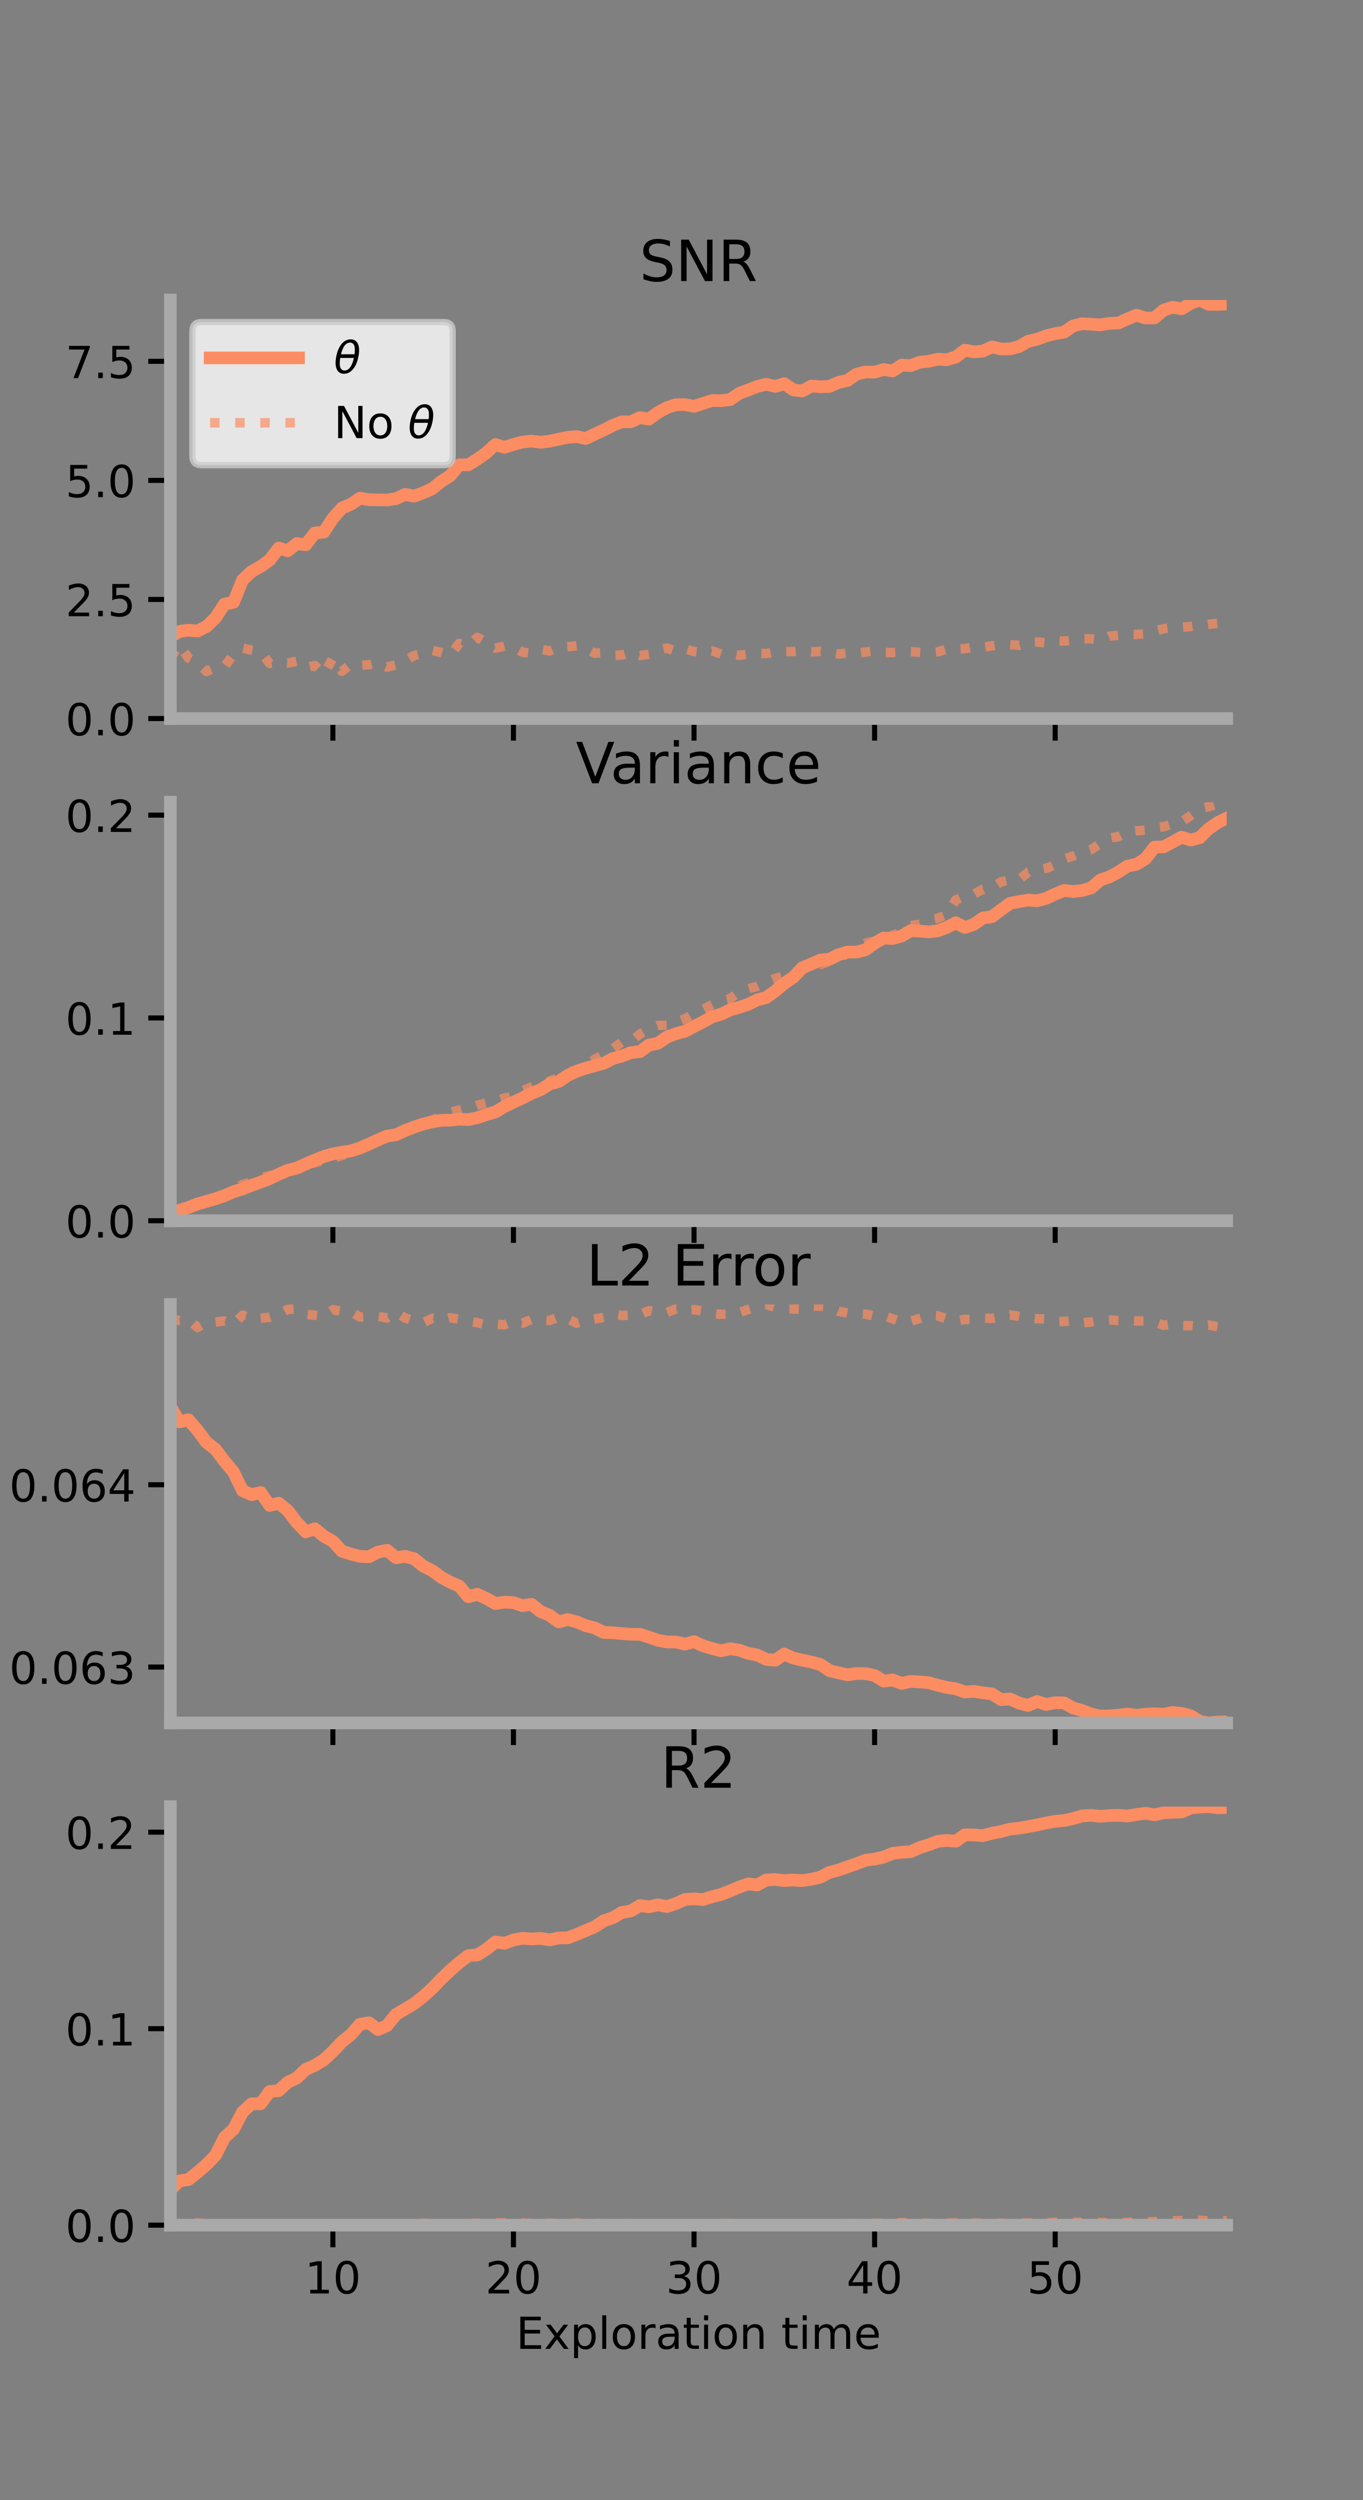 <?xml version="1.0" encoding="utf-8" standalone="no"?>
<!DOCTYPE svg PUBLIC "-//W3C//DTD SVG 1.1//EN"
  "http://www.w3.org/Graphics/SVG/1.1/DTD/svg11.dtd">
<!-- Created with matplotlib (https://matplotlib.org/) -->
<svg height="396pt" version="1.1" viewBox="0 0 216 396" width="216pt" xmlns="http://www.w3.org/2000/svg" xmlns:xlink="http://www.w3.org/1999/xlink">
 <rect x="0" y="0" width="216" height="396" fill="#808080" stroke="none"/>
 <defs>
  <style type="text/css">*{stroke-linecap:butt;stroke-linejoin:round;}</style>
 </defs>
 <g id="figure_1">
  <g id="patch_1">
   <path d="M 0 396 
L 216 396 
L 216 0 
L 0 0 
z
" style="fill:none;"/>
  </g>
  <g id="axes_1">
   <g id="patch_2">
    <path d="M 27 113.807 
L 194.4 113.807 
L 194.4 47.52 
L 27 47.52 
z
" style="fill:none;"/>
   </g>
   <g id="matplotlib.axis_1">
    <g id="xtick_1">
     <g id="line2d_1">
      <defs>
       <path d="M 0 0 
L 0 3.5 
" id="md353ee3940" style="stroke:#000000;stroke-width:0.8;"/>
      </defs>
      <g>
       <use style="stroke:#000000;stroke-width:0.8;" x="52.754" xlink:href="#md353ee3940" y="113.807"/>
      </g>
     </g>
    </g>
    <g id="xtick_2">
     <g id="line2d_2">
      <g>
       <use style="stroke:#000000;stroke-width:0.8;" x="81.369" xlink:href="#md353ee3940" y="113.807"/>
      </g>
     </g>
    </g>
    <g id="xtick_3">
     <g id="line2d_3">
      <g>
       <use style="stroke:#000000;stroke-width:0.8;" x="109.985" xlink:href="#md353ee3940" y="113.807"/>
      </g>
     </g>
    </g>
    <g id="xtick_4">
     <g id="line2d_4">
      <g>
       <use style="stroke:#000000;stroke-width:0.8;" x="138.6" xlink:href="#md353ee3940" y="113.807"/>
      </g>
     </g>
    </g>
    <g id="xtick_5">
     <g id="line2d_5">
      <g>
       <use style="stroke:#000000;stroke-width:0.8;" x="167.216" xlink:href="#md353ee3940" y="113.807"/>
      </g>
     </g>
    </g>
   </g>
   <g id="matplotlib.axis_2">
    <g id="ytick_1">
     <g id="line2d_6">
      <defs>
       <path d="M 0 0 
L -3.5 0 
" id="m85d081a0dd" style="stroke:#000000;stroke-width:0.8;"/>
      </defs>
      <g>
       <use style="stroke:#000000;stroke-width:0.8;" x="27" xlink:href="#m85d081a0dd" y="113.807"/>
      </g>
     </g>
     <g id="text_1">
      <!-- 0.0 -->
      <g transform="translate(10.368 116.466)scale(0.07 -0.07)">
       <defs>
        <path d="M 31.781 66.406 
Q 24.172 66.406 20.328 58.906 
Q 16.5 51.422 16.5 36.375 
Q 16.5 21.391 20.328 13.891 
Q 24.172 6.391 31.781 6.391 
Q 39.453 6.391 43.281 13.891 
Q 47.125 21.391 47.125 36.375 
Q 47.125 51.422 43.281 58.906 
Q 39.453 66.406 31.781 66.406 
z
M 31.781 74.219 
Q 44.047 74.219 50.516 64.516 
Q 56.984 54.828 56.984 36.375 
Q 56.984 17.969 50.516 8.266 
Q 44.047 -1.422 31.781 -1.422 
Q 19.531 -1.422 13.062 8.266 
Q 6.594 17.969 6.594 36.375 
Q 6.594 54.828 13.062 64.516 
Q 19.531 74.219 31.781 74.219 
z
" id="DejaVuSans-48"/>
        <path d="M 10.688 12.406 
L 21 12.406 
L 21 0 
L 10.688 0 
z
" id="DejaVuSans-46"/>
       </defs>
       <use xlink:href="#DejaVuSans-48"/>
       <use x="63.623" xlink:href="#DejaVuSans-46"/>
       <use x="95.41" xlink:href="#DejaVuSans-48"/>
      </g>
     </g>
    </g>
    <g id="ytick_2">
     <g id="line2d_7">
      <g>
       <use style="stroke:#000000;stroke-width:0.8;" x="27" xlink:href="#m85d081a0dd" y="94.947"/>
      </g>
     </g>
     <g id="text_2">
      <!-- 2.5 -->
      <g transform="translate(10.368 97.606)scale(0.07 -0.07)">
       <defs>
        <path d="M 19.188 8.297 
L 53.609 8.297 
L 53.609 0 
L 7.328 0 
L 7.328 8.297 
Q 12.938 14.109 22.625 23.891 
Q 32.328 33.688 34.812 36.531 
Q 39.547 41.844 41.422 45.531 
Q 43.312 49.219 43.312 52.781 
Q 43.312 58.594 39.234 62.25 
Q 35.156 65.922 28.609 65.922 
Q 23.969 65.922 18.812 64.312 
Q 13.672 62.703 7.812 59.422 
L 7.812 69.391 
Q 13.766 71.781 18.938 73 
Q 24.125 74.219 28.422 74.219 
Q 39.75 74.219 46.484 68.547 
Q 53.219 62.891 53.219 53.422 
Q 53.219 48.922 51.531 44.891 
Q 49.859 40.875 45.406 35.406 
Q 44.188 33.984 37.641 27.219 
Q 31.109 20.453 19.188 8.297 
z
" id="DejaVuSans-50"/>
        <path d="M 10.797 72.906 
L 49.516 72.906 
L 49.516 64.594 
L 19.828 64.594 
L 19.828 46.734 
Q 21.969 47.469 24.109 47.828 
Q 26.266 48.188 28.422 48.188 
Q 40.625 48.188 47.75 41.5 
Q 54.891 34.812 54.891 23.391 
Q 54.891 11.625 47.562 5.094 
Q 40.234 -1.422 26.906 -1.422 
Q 22.312 -1.422 17.547 -0.641 
Q 12.797 0.141 7.719 1.703 
L 7.719 11.625 
Q 12.109 9.234 16.797 8.062 
Q 21.484 6.891 26.703 6.891 
Q 35.156 6.891 40.078 11.328 
Q 45.016 15.766 45.016 23.391 
Q 45.016 31 40.078 35.438 
Q 35.156 39.891 26.703 39.891 
Q 22.75 39.891 18.812 39.016 
Q 14.891 38.141 10.797 36.281 
z
" id="DejaVuSans-53"/>
       </defs>
       <use xlink:href="#DejaVuSans-50"/>
       <use x="63.623" xlink:href="#DejaVuSans-46"/>
       <use x="95.41" xlink:href="#DejaVuSans-53"/>
      </g>
     </g>
    </g>
    <g id="ytick_3">
     <g id="line2d_8">
      <g>
       <use style="stroke:#000000;stroke-width:0.8;" x="27" xlink:href="#m85d081a0dd" y="76.087"/>
      </g>
     </g>
     <g id="text_3">
      <!-- 5.0 -->
      <g transform="translate(10.368 78.746)scale(0.07 -0.07)">
       <use xlink:href="#DejaVuSans-53"/>
       <use x="63.623" xlink:href="#DejaVuSans-46"/>
       <use x="95.41" xlink:href="#DejaVuSans-48"/>
      </g>
     </g>
    </g>
    <g id="ytick_4">
     <g id="line2d_9">
      <g>
       <use style="stroke:#000000;stroke-width:0.8;" x="27" xlink:href="#m85d081a0dd" y="57.227"/>
      </g>
     </g>
     <g id="text_4">
      <!-- 7.5 -->
      <g transform="translate(10.368 59.886)scale(0.07 -0.07)">
       <defs>
        <path d="M 8.203 72.906 
L 55.078 72.906 
L 55.078 68.703 
L 28.609 0 
L 18.312 0 
L 43.219 64.594 
L 8.203 64.594 
z
" id="DejaVuSans-55"/>
       </defs>
       <use xlink:href="#DejaVuSans-55"/>
       <use x="63.623" xlink:href="#DejaVuSans-46"/>
       <use x="95.41" xlink:href="#DejaVuSans-53"/>
      </g>
     </g>
    </g>
   </g>
   <g id="line2d_10">
    <path clip-path="url(#pdcb0bd324d)" d="M 27 100.866 
L 28.431 100.01 
L 29.861 99.818 
L 31.292 99.953 
L 32.723 99.23 
L 34.154 97.854 
L 35.584 95.677 
L 37.015 95.399 
L 38.446 91.856 
L 39.877 90.516 
L 41.308 89.723 
L 42.739 88.711 
L 44.169 86.807 
L 45.6 87.245 
L 47.031 86.093 
L 48.462 86.285 
L 49.893 84.412 
L 51.323 84.288 
L 52.754 82.084 
L 54.185 80.465 
L 55.616 79.867 
L 57.046 78.898 
L 58.477 79.154 
L 59.908 79.167 
L 61.339 79.194 
L 62.77 78.975 
L 64.201 78.307 
L 65.631 78.587 
L 67.062 78.055 
L 68.493 77.408 
L 69.924 76.261 
L 71.354 75.34 
L 72.785 73.617 
L 74.216 73.628 
L 75.647 72.736 
L 77.077 71.725 
L 78.508 70.406 
L 79.939 70.846 
L 81.37 70.394 
L 82.8 70.018 
L 84.231 69.857 
L 85.662 70.058 
L 87.093 69.874 
L 88.523 69.567 
L 89.954 69.271 
L 91.385 69.157 
L 92.816 69.459 
L 94.246 68.773 
L 95.677 68.108 
L 97.108 67.385 
L 98.539 66.81 
L 99.97 66.81 
L 101.4 66.146 
L 102.831 66.385 
L 104.262 65.333 
L 105.693 64.565 
L 107.123 64.097 
L 108.554 64.092 
L 109.985 64.354 
L 111.415 63.897 
L 112.846 63.433 
L 114.277 63.47 
L 115.708 63.297 
L 117.138 62.311 
L 118.569 61.766 
L 120 61.219 
L 121.431 60.863 
L 122.861 61.205 
L 124.292 60.772 
L 125.723 61.756 
L 127.154 61.919 
L 128.585 61.143 
L 130.015 61.261 
L 131.446 61.204 
L 132.877 60.567 
L 134.308 60.262 
L 135.738 59.258 
L 137.169 58.92 
L 138.6 58.946 
L 140.031 58.529 
L 141.462 58.756 
L 142.892 57.832 
L 144.323 57.916 
L 145.754 57.37 
L 147.185 57.221 
L 148.615 56.891 
L 150.046 56.973 
L 151.477 56.541 
L 152.908 55.46 
L 154.338 55.733 
L 155.769 55.615 
L 157.2 54.948 
L 158.631 55.274 
L 160.062 55.257 
L 161.492 54.894 
L 162.923 54.06 
L 164.354 53.731 
L 165.785 53.202 
L 167.215 52.84 
L 168.646 52.612 
L 170.077 51.612 
L 171.508 51.276 
L 172.938 51.355 
L 174.369 51.457 
L 175.8 51.224 
L 177.231 51.161 
L 178.661 50.52 
L 180.092 49.923 
L 181.523 50.365 
L 182.954 50.356 
L 184.384 49.136 
L 185.815 48.66 
L 187.246 48.916 
L 188.677 48.053 
L 190.108 47.52 
L 191.538 48.209 
L 192.969 48.205 
L 194.4 48.15 
" style="fill:none;stroke:#fc8d62;stroke-linecap:square;stroke-width:2;"/>
   </g>
   <g id="line2d_11">
    <path clip-path="url(#pdcb0bd324d)" d="M 27 104.246 
L 28.431 102.146 
L 29.861 104.226 
L 31.292 104.978 
L 32.723 106.361 
L 34.154 105.748 
L 35.584 105.551 
L 37.015 103.65 
L 38.446 102.651 
L 39.877 102.975 
L 41.308 103.231 
L 42.739 105.096 
L 44.169 104.873 
L 45.6 105.014 
L 47.031 104.737 
L 48.462 105.759 
L 49.893 105.411 
L 51.323 106.772 
L 52.754 104.225 
L 54.185 106.334 
L 55.616 105.152 
L 57.046 105.367 
L 58.477 105.293 
L 59.908 104.938 
L 61.339 105.659 
L 62.77 105.297 
L 64.201 104.61 
L 65.631 103.841 
L 67.062 103.478 
L 68.493 103.01 
L 69.924 103.359 
L 71.354 103.77 
L 72.785 101.898 
L 74.216 102.248 
L 75.647 100.943 
L 77.077 101.762 
L 78.508 102.671 
L 79.939 102.327 
L 81.37 102.597 
L 82.8 103.295 
L 84.231 103.462 
L 85.662 102.846 
L 87.093 103.096 
L 88.523 102.508 
L 89.954 102.432 
L 91.385 102.287 
L 92.816 102.72 
L 94.246 103.457 
L 95.677 103.387 
L 97.108 103.795 
L 98.539 103.749 
L 99.97 103.302 
L 101.4 103.827 
L 102.831 103.631 
L 104.262 102.986 
L 105.693 102.652 
L 107.123 103.174 
L 108.554 102.761 
L 109.985 103.193 
L 111.415 103.371 
L 112.846 103.096 
L 114.277 103.58 
L 115.708 103.523 
L 117.138 103.807 
L 118.569 103.62 
L 120 103.469 
L 121.431 103.513 
L 122.861 103.253 
L 124.292 103.217 
L 125.723 103.188 
L 127.154 103.024 
L 128.585 103.263 
L 130.015 103.152 
L 131.446 103.392 
L 132.877 103.584 
L 134.308 103.461 
L 135.738 103.489 
L 137.169 103.274 
L 138.6 103.098 
L 140.031 103.348 
L 141.462 103.352 
L 142.892 103.307 
L 144.323 103.215 
L 145.754 103.317 
L 147.185 103.396 
L 148.615 103.249 
L 150.046 102.794 
L 151.477 102.803 
L 152.908 102.73 
L 154.338 102.445 
L 155.769 102.511 
L 157.2 102.291 
L 158.631 102.085 
L 160.062 102.095 
L 161.492 102.215 
L 162.923 101.751 
L 164.354 101.677 
L 165.785 101.845 
L 167.215 101.465 
L 168.646 101.535 
L 170.077 101.38 
L 171.508 101.151 
L 172.938 101.187 
L 174.369 101.394 
L 175.8 100.77 
L 177.231 100.608 
L 178.661 100.466 
L 180.092 100.482 
L 181.523 100.357 
L 182.954 99.949 
L 184.384 99.594 
L 185.815 99.389 
L 187.246 99.356 
L 188.677 99.227 
L 190.108 99.05 
L 191.538 98.88 
L 192.969 98.73 
L 194.4 98.58 
" style="fill:none;stroke:#fc8d62;stroke-dasharray:1.5,2.475;stroke-dashoffset:0;stroke-opacity:0.7;stroke-width:1.5;"/>
   </g>
   <g id="patch_3">
    <path d="M 27 113.807 
L 27 47.52 
" style="fill:none;stroke:#a9a9a9;stroke-linecap:square;stroke-linejoin:miter;stroke-width:2;"/>
   </g>
   <g id="patch_4">
    <path d="M 194.4 113.807 
L 194.4 47.52 
" style="fill:none;"/>
   </g>
   <g id="patch_5">
    <path d="M 27 113.807 
L 194.4 113.807 
" style="fill:none;stroke:#a9a9a9;stroke-linecap:square;stroke-linejoin:miter;stroke-width:2;"/>
   </g>
   <g id="patch_6">
    <path d="M 27 47.52 
L 194.4 47.52 
" style="fill:none;"/>
   </g>
   <g id="text_5">
    <!-- SNR -->
    <g transform="translate(101.35 44.52)scale(0.09 -0.09)">
     <defs>
      <path d="M 53.516 70.516 
L 53.516 60.891 
Q 47.906 63.578 42.922 64.891 
Q 37.938 66.219 33.297 66.219 
Q 25.25 66.219 20.875 63.094 
Q 16.5 59.969 16.5 54.203 
Q 16.5 49.359 19.406 46.891 
Q 22.312 44.438 30.422 42.922 
L 36.375 41.703 
Q 47.406 39.594 52.656 34.297 
Q 57.906 29 57.906 20.125 
Q 57.906 9.516 50.797 4.047 
Q 43.703 -1.422 29.984 -1.422 
Q 24.812 -1.422 18.969 -0.25 
Q 13.141 0.922 6.891 3.219 
L 6.891 13.375 
Q 12.891 10.016 18.656 8.297 
Q 24.422 6.594 29.984 6.594 
Q 38.422 6.594 43.016 9.906 
Q 47.609 13.234 47.609 19.391 
Q 47.609 24.75 44.312 27.781 
Q 41.016 30.812 33.5 32.328 
L 27.484 33.5 
Q 16.453 35.688 11.516 40.375 
Q 6.594 45.062 6.594 53.422 
Q 6.594 63.094 13.406 68.656 
Q 20.219 74.219 32.172 74.219 
Q 37.312 74.219 42.625 73.281 
Q 47.953 72.359 53.516 70.516 
z
" id="DejaVuSans-83"/>
      <path d="M 9.812 72.906 
L 23.094 72.906 
L 55.422 11.922 
L 55.422 72.906 
L 64.984 72.906 
L 64.984 0 
L 51.703 0 
L 19.391 60.984 
L 19.391 0 
L 9.812 0 
z
" id="DejaVuSans-78"/>
      <path d="M 44.391 34.188 
Q 47.562 33.109 50.562 29.594 
Q 53.562 26.078 56.594 19.922 
L 66.609 0 
L 56 0 
L 46.688 18.703 
Q 43.062 26.031 39.672 28.422 
Q 36.281 30.812 30.422 30.812 
L 19.672 30.812 
L 19.672 0 
L 9.812 0 
L 9.812 72.906 
L 32.078 72.906 
Q 44.578 72.906 50.734 67.672 
Q 56.891 62.453 56.891 51.906 
Q 56.891 45.016 53.688 40.469 
Q 50.484 35.938 44.391 34.188 
z
M 19.672 64.797 
L 19.672 38.922 
L 32.078 38.922 
Q 39.203 38.922 42.844 42.219 
Q 46.484 45.516 46.484 51.906 
Q 46.484 58.297 42.844 61.547 
Q 39.203 64.797 32.078 64.797 
z
" id="DejaVuSans-82"/>
     </defs>
     <use xlink:href="#DejaVuSans-83"/>
     <use x="63.477" xlink:href="#DejaVuSans-78"/>
     <use x="138.281" xlink:href="#DejaVuSans-82"/>
    </g>
   </g>
   <g id="legend_1">
    <g id="patch_7">
     <path d="M 31.9 73.669 
L 70.33 73.669 
Q 71.73 73.669 71.73 72.269 
L 71.73 52.42 
Q 71.73 51.02 70.33 51.02 
L 31.9 51.02 
Q 30.5 51.02 30.5 52.42 
L 30.5 72.269 
Q 30.5 73.669 31.9 73.669 
z
" style="fill:#ffffff;opacity:0.8;stroke:#cccccc;stroke-linejoin:miter;"/>
    </g>
    <g id="line2d_12">
     <path d="M 33.3 56.689 
L 47.3 56.689 
" style="fill:none;stroke:#fc8d62;stroke-linecap:square;stroke-width:2;"/>
    </g>
    <g id="line2d_13"/>
    <g id="text_6">
     <!-- $\theta$ -->
     <g transform="translate(52.9 59.139)scale(0.07 -0.07)">
      <defs>
       <path d="M 45.516 34.672 
L 14.453 34.672 
Q 12.359 20.062 14.5 13.875 
Q 17.188 6.25 24.469 6.25 
Q 31.781 6.25 37.359 13.922 
Q 42.234 20.656 45.516 34.672 
z
M 47.016 42.969 
Q 48.344 56.844 46.625 61.719 
Q 43.953 69.438 36.766 69.438 
Q 29.297 69.438 23.828 61.812 
Q 19.531 55.672 16.156 42.969 
z
M 38.188 76.766 
Q 49.906 76.766 54.594 66.406 
Q 59.281 56.109 55.719 37.844 
Q 52.203 19.625 43.453 9.281 
Q 34.766 -1.125 23.047 -1.125 
Q 11.281 -1.125 6.641 9.281 
Q 2 19.625 5.516 37.844 
Q 9.078 56.109 17.719 66.406 
Q 26.422 76.766 38.188 76.766 
z
" id="DejaVuSans-Oblique-952"/>
      </defs>
      <use transform="translate(0 0.234)" xlink:href="#DejaVuSans-Oblique-952"/>
     </g>
    </g>
    <g id="line2d_14">
     <path d="M 33.3 66.964 
L 47.3 66.964 
" style="fill:none;stroke:#fc8d62;stroke-dasharray:1.5,2.475;stroke-dashoffset:0;stroke-opacity:0.7;stroke-width:1.5;"/>
    </g>
    <g id="line2d_15"/>
    <g id="text_7">
     <!-- No $\theta$ -->
     <g transform="translate(52.9 69.414)scale(0.07 -0.07)">
      <defs>
       <path d="M 30.609 48.391 
Q 23.391 48.391 19.188 42.75 
Q 14.984 37.109 14.984 27.297 
Q 14.984 17.484 19.156 11.844 
Q 23.344 6.203 30.609 6.203 
Q 37.797 6.203 41.984 11.859 
Q 46.188 17.531 46.188 27.297 
Q 46.188 37.016 41.984 42.703 
Q 37.797 48.391 30.609 48.391 
z
M 30.609 56 
Q 42.328 56 49.016 48.375 
Q 55.719 40.766 55.719 27.297 
Q 55.719 13.875 49.016 6.219 
Q 42.328 -1.422 30.609 -1.422 
Q 18.844 -1.422 12.172 6.219 
Q 5.516 13.875 5.516 27.297 
Q 5.516 40.766 12.172 48.375 
Q 18.844 56 30.609 56 
z
" id="DejaVuSans-111"/>
       <path id="DejaVuSans-32"/>
      </defs>
      <use transform="translate(0 0.234)" xlink:href="#DejaVuSans-78"/>
      <use transform="translate(74.805 0.234)" xlink:href="#DejaVuSans-111"/>
      <use transform="translate(135.986 0.234)" xlink:href="#DejaVuSans-32"/>
      <use transform="translate(167.773 0.234)" xlink:href="#DejaVuSans-Oblique-952"/>
     </g>
    </g>
   </g>
  </g>
  <g id="axes_2">
   <g id="patch_8">
    <path d="M 27 193.351 
L 194.4 193.351 
L 194.4 127.064 
L 27 127.064 
z
" style="fill:none;"/>
   </g>
   <g id="matplotlib.axis_3">
    <g id="xtick_6">
     <g id="line2d_16">
      <g>
       <use style="stroke:#000000;stroke-width:0.8;" x="52.754" xlink:href="#md353ee3940" y="193.351"/>
      </g>
     </g>
    </g>
    <g id="xtick_7">
     <g id="line2d_17">
      <g>
       <use style="stroke:#000000;stroke-width:0.8;" x="81.369" xlink:href="#md353ee3940" y="193.351"/>
      </g>
     </g>
    </g>
    <g id="xtick_8">
     <g id="line2d_18">
      <g>
       <use style="stroke:#000000;stroke-width:0.8;" x="109.985" xlink:href="#md353ee3940" y="193.351"/>
      </g>
     </g>
    </g>
    <g id="xtick_9">
     <g id="line2d_19">
      <g>
       <use style="stroke:#000000;stroke-width:0.8;" x="138.6" xlink:href="#md353ee3940" y="193.351"/>
      </g>
     </g>
    </g>
    <g id="xtick_10">
     <g id="line2d_20">
      <g>
       <use style="stroke:#000000;stroke-width:0.8;" x="167.216" xlink:href="#md353ee3940" y="193.351"/>
      </g>
     </g>
    </g>
   </g>
   <g id="matplotlib.axis_4">
    <g id="ytick_5">
     <g id="line2d_21">
      <g>
       <use style="stroke:#000000;stroke-width:0.8;" x="27" xlink:href="#m85d081a0dd" y="193.351"/>
      </g>
     </g>
     <g id="text_8">
      <!-- 0.0 -->
      <g transform="translate(10.368 196.011)scale(0.07 -0.07)">
       <use xlink:href="#DejaVuSans-48"/>
       <use x="63.623" xlink:href="#DejaVuSans-46"/>
       <use x="95.41" xlink:href="#DejaVuSans-48"/>
      </g>
     </g>
    </g>
    <g id="ytick_6">
     <g id="line2d_22">
      <g>
       <use style="stroke:#000000;stroke-width:0.8;" x="27" xlink:href="#m85d081a0dd" y="161.23"/>
      </g>
     </g>
     <g id="text_9">
      <!-- 0.1 -->
      <g transform="translate(10.368 163.89)scale(0.07 -0.07)">
       <defs>
        <path d="M 12.406 8.297 
L 28.516 8.297 
L 28.516 63.922 
L 10.984 60.406 
L 10.984 69.391 
L 28.422 72.906 
L 38.281 72.906 
L 38.281 8.297 
L 54.391 8.297 
L 54.391 0 
L 12.406 0 
z
" id="DejaVuSans-49"/>
       </defs>
       <use xlink:href="#DejaVuSans-48"/>
       <use x="63.623" xlink:href="#DejaVuSans-46"/>
       <use x="95.41" xlink:href="#DejaVuSans-49"/>
      </g>
     </g>
    </g>
    <g id="ytick_7">
     <g id="line2d_23">
      <g>
       <use style="stroke:#000000;stroke-width:0.8;" x="27" xlink:href="#m85d081a0dd" y="129.109"/>
      </g>
     </g>
     <g id="text_10">
      <!-- 0.2 -->
      <g transform="translate(10.368 131.769)scale(0.07 -0.07)">
       <use xlink:href="#DejaVuSans-48"/>
       <use x="63.623" xlink:href="#DejaVuSans-46"/>
       <use x="95.41" xlink:href="#DejaVuSans-50"/>
      </g>
     </g>
    </g>
   </g>
   <g id="line2d_24">
    <path clip-path="url(#pf90f102c82)" d="M 27 192.209 
L 28.431 191.701 
L 29.861 191.248 
L 31.292 190.688 
L 32.723 190.287 
L 34.154 189.874 
L 35.584 189.38 
L 37.015 188.756 
L 38.446 188.309 
L 39.877 187.739 
L 41.308 187.242 
L 42.739 186.667 
L 44.169 185.995 
L 45.6 185.355 
L 47.031 185.013 
L 48.462 184.358 
L 49.893 183.742 
L 51.323 183.176 
L 52.754 182.764 
L 54.185 182.498 
L 55.616 182.284 
L 57.046 181.83 
L 58.477 181.218 
L 59.908 180.546 
L 61.339 179.945 
L 62.77 179.73 
L 64.201 179.055 
L 65.631 178.51 
L 67.062 178.035 
L 68.493 177.69 
L 69.924 177.452 
L 71.354 177.419 
L 72.785 177.269 
L 74.216 177.332 
L 75.647 177.03 
L 77.077 176.541 
L 78.508 176.12 
L 79.939 175.272 
L 81.37 174.574 
L 82.8 173.907 
L 84.231 173.182 
L 85.662 172.601 
L 87.093 171.708 
L 88.523 171.303 
L 89.954 170.337 
L 91.385 169.67 
L 92.816 169.188 
L 94.246 168.788 
L 95.677 168.41 
L 97.108 167.669 
L 98.539 167.272 
L 99.97 166.728 
L 101.4 166.568 
L 102.831 165.533 
L 104.262 165.243 
L 105.693 164.257 
L 107.123 163.715 
L 108.554 163.343 
L 109.985 162.577 
L 111.415 161.856 
L 112.846 161.052 
L 114.277 160.642 
L 115.708 159.957 
L 117.138 159.566 
L 118.569 159.071 
L 120 158.372 
L 121.431 157.991 
L 122.861 156.966 
L 124.292 155.754 
L 125.723 154.785 
L 127.154 153.275 
L 128.585 152.685 
L 130.015 152.06 
L 131.446 151.927 
L 132.877 151.209 
L 134.308 150.791 
L 135.738 150.793 
L 137.169 150.435 
L 138.6 149.394 
L 140.031 148.57 
L 141.462 148.656 
L 142.892 148.254 
L 144.323 147.401 
L 145.754 147.472 
L 147.185 147.604 
L 148.615 147.428 
L 150.046 146.905 
L 151.477 146.147 
L 152.908 146.915 
L 154.338 146.413 
L 155.769 145.396 
L 157.2 145.197 
L 158.631 144.117 
L 160.062 143.08 
L 161.492 142.8 
L 162.923 142.56 
L 164.354 142.667 
L 165.785 142.291 
L 167.215 141.616 
L 168.646 141.03 
L 170.077 141.206 
L 171.508 141.048 
L 172.938 140.626 
L 174.369 139.385 
L 175.8 138.9 
L 177.231 138.132 
L 178.661 137.192 
L 180.092 136.888 
L 181.523 136.028 
L 182.954 134.179 
L 184.384 134.137 
L 185.815 133.387 
L 187.246 132.596 
L 188.677 133.056 
L 190.108 132.689 
L 191.538 131.275 
L 192.969 130.289 
L 194.4 129.596 
" style="fill:none;stroke:#fc8d62;stroke-linecap:square;stroke-width:2;"/>
   </g>
   <g id="line2d_25">
    <path clip-path="url(#pf90f102c82)" d="M 27 192.295 
L 28.431 191.8 
L 29.861 191.275 
L 31.292 190.703 
L 32.723 190.119 
L 34.154 189.624 
L 35.584 189.118 
L 37.015 188.416 
L 38.446 187.591 
L 39.877 187.177 
L 41.308 186.569 
L 42.739 186.187 
L 44.169 185.905 
L 45.6 185.416 
L 47.031 184.985 
L 48.462 184.425 
L 49.893 184.181 
L 51.323 183.738 
L 52.754 183.525 
L 54.185 183.018 
L 55.616 182.405 
L 57.046 181.656 
L 58.477 181.218 
L 59.908 180.724 
L 61.339 179.849 
L 62.77 179.49 
L 64.201 179.001 
L 65.631 178.453 
L 67.062 177.838 
L 68.493 177.399 
L 69.924 176.826 
L 71.354 176.18 
L 72.785 175.827 
L 74.216 175.48 
L 75.647 175.047 
L 77.077 174.696 
L 78.508 174.416 
L 79.939 173.909 
L 81.37 173.687 
L 82.8 172.778 
L 84.231 172.158 
L 85.662 171.727 
L 87.093 171.237 
L 88.523 170.647 
L 89.954 169.744 
L 91.385 169.573 
L 92.816 168.744 
L 94.246 167.762 
L 95.677 167.074 
L 97.108 166.114 
L 98.539 165.066 
L 99.97 164.95 
L 101.4 163.791 
L 102.831 163.016 
L 104.262 162.408 
L 105.693 162.399 
L 107.123 161.876 
L 108.554 161.36 
L 109.985 160.552 
L 111.415 159.888 
L 112.846 159.132 
L 114.277 158.449 
L 115.708 158.178 
L 117.138 157.122 
L 118.569 156.622 
L 120 156.211 
L 121.431 155.532 
L 122.861 154.973 
L 124.292 154.564 
L 125.723 154.195 
L 127.154 153.65 
L 128.585 152.825 
L 130.015 152.766 
L 131.446 152.305 
L 132.877 151.705 
L 134.308 151.075 
L 135.738 150.143 
L 137.169 149.397 
L 138.6 149.047 
L 140.031 148.901 
L 141.462 148.104 
L 142.892 147.637 
L 144.323 146.598 
L 145.754 146.405 
L 147.185 145.716 
L 148.615 145.446 
L 150.046 144.861 
L 151.477 142.53 
L 152.908 141.917 
L 154.338 141.624 
L 155.769 140.842 
L 157.2 140.612 
L 158.631 139.685 
L 160.062 139.362 
L 161.492 139.332 
L 162.923 138.154 
L 164.354 137.774 
L 165.785 137.531 
L 167.215 136.999 
L 168.646 136.051 
L 170.077 135.571 
L 171.508 134.972 
L 172.938 134.552 
L 174.369 133.578 
L 175.8 132.736 
L 177.231 132.517 
L 178.661 131.769 
L 180.092 131.576 
L 181.523 131.48 
L 182.954 131.09 
L 184.384 130.947 
L 185.815 130.469 
L 187.246 130.185 
L 188.677 129.201 
L 190.108 128.066 
L 191.538 127.766 
L 192.969 127.346 
L 194.4 127.064 
" style="fill:none;stroke:#fc8d62;stroke-dasharray:1.5,2.475;stroke-dashoffset:0;stroke-opacity:0.7;stroke-width:1.5;"/>
   </g>
   <g id="patch_9">
    <path d="M 27 193.351 
L 27 127.064 
" style="fill:none;stroke:#a9a9a9;stroke-linecap:square;stroke-linejoin:miter;stroke-width:2;"/>
   </g>
   <g id="patch_10">
    <path d="M 194.4 193.351 
L 194.4 127.064 
" style="fill:none;"/>
   </g>
   <g id="patch_11">
    <path d="M 27 193.351 
L 194.4 193.351 
" style="fill:none;stroke:#a9a9a9;stroke-linecap:square;stroke-linejoin:miter;stroke-width:2;"/>
   </g>
   <g id="patch_12">
    <path d="M 27 127.064 
L 194.4 127.064 
" style="fill:none;"/>
   </g>
   <g id="text_11">
    <!-- Variance -->
    <g transform="translate(91.26 124.064)scale(0.09 -0.09)">
     <defs>
      <path d="M 28.609 0 
L 0.781 72.906 
L 11.078 72.906 
L 34.188 11.531 
L 57.328 72.906 
L 67.578 72.906 
L 39.797 0 
z
" id="DejaVuSans-86"/>
      <path d="M 34.281 27.484 
Q 23.391 27.484 19.188 25 
Q 14.984 22.516 14.984 16.5 
Q 14.984 11.719 18.141 8.906 
Q 21.297 6.109 26.703 6.109 
Q 34.188 6.109 38.703 11.406 
Q 43.219 16.703 43.219 25.484 
L 43.219 27.484 
z
M 52.203 31.203 
L 52.203 0 
L 43.219 0 
L 43.219 8.297 
Q 40.141 3.328 35.547 0.953 
Q 30.953 -1.422 24.312 -1.422 
Q 15.922 -1.422 10.953 3.297 
Q 6 8.016 6 15.922 
Q 6 25.141 12.172 29.828 
Q 18.359 34.516 30.609 34.516 
L 43.219 34.516 
L 43.219 35.406 
Q 43.219 41.609 39.141 45 
Q 35.062 48.391 27.688 48.391 
Q 23 48.391 18.547 47.266 
Q 14.109 46.141 10.016 43.891 
L 10.016 52.203 
Q 14.938 54.109 19.578 55.047 
Q 24.219 56 28.609 56 
Q 40.484 56 46.344 49.844 
Q 52.203 43.703 52.203 31.203 
z
" id="DejaVuSans-97"/>
      <path d="M 41.109 46.297 
Q 39.594 47.172 37.812 47.578 
Q 36.031 48 33.891 48 
Q 26.266 48 22.188 43.047 
Q 18.109 38.094 18.109 28.812 
L 18.109 0 
L 9.078 0 
L 9.078 54.688 
L 18.109 54.688 
L 18.109 46.188 
Q 20.953 51.172 25.484 53.578 
Q 30.031 56 36.531 56 
Q 37.453 56 38.578 55.875 
Q 39.703 55.766 41.062 55.516 
z
" id="DejaVuSans-114"/>
      <path d="M 9.422 54.688 
L 18.406 54.688 
L 18.406 0 
L 9.422 0 
z
M 9.422 75.984 
L 18.406 75.984 
L 18.406 64.594 
L 9.422 64.594 
z
" id="DejaVuSans-105"/>
      <path d="M 54.891 33.016 
L 54.891 0 
L 45.906 0 
L 45.906 32.719 
Q 45.906 40.484 42.875 44.328 
Q 39.844 48.188 33.797 48.188 
Q 26.516 48.188 22.312 43.547 
Q 18.109 38.922 18.109 30.906 
L 18.109 0 
L 9.078 0 
L 9.078 54.688 
L 18.109 54.688 
L 18.109 46.188 
Q 21.344 51.125 25.703 53.562 
Q 30.078 56 35.797 56 
Q 45.219 56 50.047 50.172 
Q 54.891 44.344 54.891 33.016 
z
" id="DejaVuSans-110"/>
      <path d="M 48.781 52.594 
L 48.781 44.188 
Q 44.969 46.297 41.141 47.344 
Q 37.312 48.391 33.406 48.391 
Q 24.656 48.391 19.812 42.844 
Q 14.984 37.312 14.984 27.297 
Q 14.984 17.281 19.812 11.734 
Q 24.656 6.203 33.406 6.203 
Q 37.312 6.203 41.141 7.25 
Q 44.969 8.297 48.781 10.406 
L 48.781 2.094 
Q 45.016 0.344 40.984 -0.531 
Q 36.969 -1.422 32.422 -1.422 
Q 20.062 -1.422 12.781 6.344 
Q 5.516 14.109 5.516 27.297 
Q 5.516 40.672 12.859 48.328 
Q 20.219 56 33.016 56 
Q 37.156 56 41.109 55.141 
Q 45.062 54.297 48.781 52.594 
z
" id="DejaVuSans-99"/>
      <path d="M 56.203 29.594 
L 56.203 25.203 
L 14.891 25.203 
Q 15.484 15.922 20.484 11.062 
Q 25.484 6.203 34.422 6.203 
Q 39.594 6.203 44.453 7.469 
Q 49.312 8.734 54.109 11.281 
L 54.109 2.781 
Q 49.266 0.734 44.188 -0.344 
Q 39.109 -1.422 33.891 -1.422 
Q 20.797 -1.422 13.156 6.188 
Q 5.516 13.812 5.516 26.812 
Q 5.516 40.234 12.766 48.109 
Q 20.016 56 32.328 56 
Q 43.359 56 49.781 48.891 
Q 56.203 41.797 56.203 29.594 
z
M 47.219 32.234 
Q 47.125 39.594 43.094 43.984 
Q 39.062 48.391 32.422 48.391 
Q 24.906 48.391 20.391 44.141 
Q 15.875 39.891 15.188 32.172 
z
" id="DejaVuSans-101"/>
     </defs>
     <use xlink:href="#DejaVuSans-86"/>
     <use x="60.658" xlink:href="#DejaVuSans-97"/>
     <use x="121.938" xlink:href="#DejaVuSans-114"/>
     <use x="163.051" xlink:href="#DejaVuSans-105"/>
     <use x="190.834" xlink:href="#DejaVuSans-97"/>
     <use x="252.113" xlink:href="#DejaVuSans-110"/>
     <use x="315.492" xlink:href="#DejaVuSans-99"/>
     <use x="370.473" xlink:href="#DejaVuSans-101"/>
    </g>
   </g>
  </g>
  <g id="axes_3">
   <g id="patch_13">
    <path d="M 27 272.896 
L 194.4 272.896 
L 194.4 206.609 
L 27 206.609 
z
" style="fill:none;"/>
   </g>
   <g id="matplotlib.axis_5">
    <g id="xtick_11">
     <g id="line2d_26">
      <g>
       <use style="stroke:#000000;stroke-width:0.8;" x="52.754" xlink:href="#md353ee3940" y="272.896"/>
      </g>
     </g>
    </g>
    <g id="xtick_12">
     <g id="line2d_27">
      <g>
       <use style="stroke:#000000;stroke-width:0.8;" x="81.369" xlink:href="#md353ee3940" y="272.896"/>
      </g>
     </g>
    </g>
    <g id="xtick_13">
     <g id="line2d_28">
      <g>
       <use style="stroke:#000000;stroke-width:0.8;" x="109.985" xlink:href="#md353ee3940" y="272.896"/>
      </g>
     </g>
    </g>
    <g id="xtick_14">
     <g id="line2d_29">
      <g>
       <use style="stroke:#000000;stroke-width:0.8;" x="138.6" xlink:href="#md353ee3940" y="272.896"/>
      </g>
     </g>
    </g>
    <g id="xtick_15">
     <g id="line2d_30">
      <g>
       <use style="stroke:#000000;stroke-width:0.8;" x="167.216" xlink:href="#md353ee3940" y="272.896"/>
      </g>
     </g>
    </g>
   </g>
   <g id="matplotlib.axis_6">
    <g id="ytick_8">
     <g id="line2d_31">
      <g>
       <use style="stroke:#000000;stroke-width:0.8;" x="27" xlink:href="#m85d081a0dd" y="264.043"/>
      </g>
     </g>
     <g id="text_12">
      <!-- 0.063 -->
      <g transform="translate(1.46 266.702)scale(0.07 -0.07)">
       <defs>
        <path d="M 33.016 40.375 
Q 26.375 40.375 22.484 35.828 
Q 18.609 31.297 18.609 23.391 
Q 18.609 15.531 22.484 10.953 
Q 26.375 6.391 33.016 6.391 
Q 39.656 6.391 43.531 10.953 
Q 47.406 15.531 47.406 23.391 
Q 47.406 31.297 43.531 35.828 
Q 39.656 40.375 33.016 40.375 
z
M 52.594 71.297 
L 52.594 62.312 
Q 48.875 64.062 45.094 64.984 
Q 41.312 65.922 37.594 65.922 
Q 27.828 65.922 22.672 59.328 
Q 17.531 52.734 16.797 39.406 
Q 19.672 43.656 24.016 45.922 
Q 28.375 48.188 33.594 48.188 
Q 44.578 48.188 50.953 41.516 
Q 57.328 34.859 57.328 23.391 
Q 57.328 12.156 50.688 5.359 
Q 44.047 -1.422 33.016 -1.422 
Q 20.359 -1.422 13.672 8.266 
Q 6.984 17.969 6.984 36.375 
Q 6.984 53.656 15.188 63.938 
Q 23.391 74.219 37.203 74.219 
Q 40.922 74.219 44.703 73.484 
Q 48.484 72.75 52.594 71.297 
z
" id="DejaVuSans-54"/>
        <path d="M 40.578 39.312 
Q 47.656 37.797 51.625 33 
Q 55.609 28.219 55.609 21.188 
Q 55.609 10.406 48.188 4.484 
Q 40.766 -1.422 27.094 -1.422 
Q 22.516 -1.422 17.656 -0.516 
Q 12.797 0.391 7.625 2.203 
L 7.625 11.719 
Q 11.719 9.328 16.594 8.109 
Q 21.484 6.891 26.812 6.891 
Q 36.078 6.891 40.938 10.547 
Q 45.797 14.203 45.797 21.188 
Q 45.797 27.641 41.281 31.266 
Q 36.766 34.906 28.719 34.906 
L 20.219 34.906 
L 20.219 43.016 
L 29.109 43.016 
Q 36.375 43.016 40.234 45.922 
Q 44.094 48.828 44.094 54.297 
Q 44.094 59.906 40.109 62.906 
Q 36.141 65.922 28.719 65.922 
Q 24.656 65.922 20.016 65.031 
Q 15.375 64.156 9.812 62.312 
L 9.812 71.094 
Q 15.438 72.656 20.344 73.438 
Q 25.25 74.219 29.594 74.219 
Q 40.828 74.219 47.359 69.109 
Q 53.906 64.016 53.906 55.328 
Q 53.906 49.266 50.438 45.094 
Q 46.969 40.922 40.578 39.312 
z
" id="DejaVuSans-51"/>
       </defs>
       <use xlink:href="#DejaVuSans-48"/>
       <use x="63.623" xlink:href="#DejaVuSans-46"/>
       <use x="95.41" xlink:href="#DejaVuSans-48"/>
       <use x="159.033" xlink:href="#DejaVuSans-54"/>
       <use x="222.656" xlink:href="#DejaVuSans-51"/>
      </g>
     </g>
    </g>
    <g id="ytick_9">
     <g id="line2d_32">
      <g>
       <use style="stroke:#000000;stroke-width:0.8;" x="27" xlink:href="#m85d081a0dd" y="235.165"/>
      </g>
     </g>
     <g id="text_13">
      <!-- 0.064 -->
      <g transform="translate(1.46 237.825)scale(0.07 -0.07)">
       <defs>
        <path d="M 37.797 64.312 
L 12.891 25.391 
L 37.797 25.391 
z
M 35.203 72.906 
L 47.609 72.906 
L 47.609 25.391 
L 58.016 25.391 
L 58.016 17.188 
L 47.609 17.188 
L 47.609 0 
L 37.797 0 
L 37.797 17.188 
L 4.891 17.188 
L 4.891 26.703 
z
" id="DejaVuSans-52"/>
       </defs>
       <use xlink:href="#DejaVuSans-48"/>
       <use x="63.623" xlink:href="#DejaVuSans-46"/>
       <use x="95.41" xlink:href="#DejaVuSans-48"/>
       <use x="159.033" xlink:href="#DejaVuSans-54"/>
       <use x="222.656" xlink:href="#DejaVuSans-52"/>
      </g>
     </g>
    </g>
   </g>
   <g id="line2d_33">
    <path clip-path="url(#pd9d51bee14)" d="M 27 222.777 
L 28.431 225.212 
L 29.861 224.868 
L 31.292 226.517 
L 32.723 228.461 
L 34.154 229.565 
L 35.584 231.451 
L 37.015 233.171 
L 38.446 236.12 
L 39.877 236.737 
L 41.308 236.389 
L 42.739 238.438 
L 44.169 238.086 
L 45.6 239.263 
L 47.031 241.136 
L 48.462 242.633 
L 49.893 242.137 
L 51.323 243.324 
L 52.754 244.125 
L 54.185 245.694 
L 55.616 246.15 
L 57.046 246.513 
L 58.477 246.57 
L 59.908 245.831 
L 61.339 245.551 
L 62.77 246.733 
L 64.201 246.509 
L 65.631 246.873 
L 67.062 248.053 
L 68.493 248.771 
L 69.924 249.827 
L 71.354 250.606 
L 72.785 251.224 
L 74.216 252.91 
L 75.647 252.512 
L 77.077 253.185 
L 78.508 253.984 
L 79.939 253.761 
L 81.37 253.842 
L 82.8 254.322 
L 84.231 254.113 
L 85.662 255.246 
L 87.093 255.839 
L 88.523 256.889 
L 89.954 256.513 
L 91.385 256.881 
L 92.816 257.486 
L 94.246 257.837 
L 95.677 258.564 
L 97.108 258.607 
L 98.539 258.733 
L 99.97 258.854 
L 101.4 258.857 
L 102.831 259.303 
L 104.262 259.806 
L 105.693 260.069 
L 107.123 260.077 
L 108.554 260.41 
L 109.985 260.015 
L 111.415 260.679 
L 112.846 261.105 
L 114.277 261.473 
L 115.708 261.137 
L 117.138 261.359 
L 118.569 261.866 
L 120 262.141 
L 121.431 262.824 
L 122.861 262.964 
L 124.292 261.977 
L 125.723 262.622 
L 127.154 262.955 
L 128.585 263.247 
L 130.015 263.64 
L 131.446 264.607 
L 132.877 264.95 
L 134.308 265.277 
L 135.738 265.059 
L 137.169 265.082 
L 138.6 265.378 
L 140.031 266.269 
L 141.462 266.088 
L 142.892 266.639 
L 144.323 266.312 
L 145.754 266.392 
L 147.185 266.522 
L 148.615 266.93 
L 150.046 267.271 
L 151.477 267.483 
L 152.908 267.999 
L 154.338 267.895 
L 155.769 268.124 
L 157.2 268.3 
L 158.631 269.203 
L 160.062 269.103 
L 161.492 269.746 
L 162.923 270.12 
L 164.354 269.496 
L 165.785 269.968 
L 167.215 269.688 
L 168.646 269.724 
L 170.077 270.534 
L 171.508 270.929 
L 172.938 271.492 
L 174.369 271.803 
L 175.8 271.773 
L 177.231 271.666 
L 178.661 271.479 
L 180.092 271.689 
L 181.523 271.498 
L 182.954 271.442 
L 184.384 271.515 
L 185.815 271.232 
L 187.246 271.377 
L 188.677 271.75 
L 190.108 272.643 
L 191.538 272.896 
L 192.969 272.752 
L 194.4 272.733 
" style="fill:none;stroke:#fc8d62;stroke-linecap:square;stroke-width:2;"/>
   </g>
   <g id="line2d_34">
    <path clip-path="url(#pd9d51bee14)" d="M 27 208.914 
L 28.431 209.151 
L 29.861 208.945 
L 31.292 210.257 
L 32.723 209.394 
L 34.154 209.401 
L 35.584 209.228 
L 37.015 209.724 
L 38.446 208.305 
L 39.877 208.877 
L 41.308 208.8 
L 42.739 208.638 
L 44.169 208.139 
L 45.6 207.39 
L 47.031 207.311 
L 48.462 208.178 
L 49.893 208.325 
L 51.323 208.521 
L 52.754 207.448 
L 54.185 207.687 
L 55.616 207.737 
L 57.046 208.606 
L 58.477 208.57 
L 59.908 208.508 
L 61.339 208.747 
L 62.77 207.845 
L 64.201 208.757 
L 65.631 209.225 
L 67.062 209.516 
L 68.493 208.804 
L 69.924 209.094 
L 71.354 208.714 
L 72.785 208.975 
L 74.216 209.269 
L 75.647 209.5 
L 77.077 209.839 
L 78.508 209.761 
L 79.939 209.839 
L 81.37 209.278 
L 82.8 209.58 
L 84.231 208.978 
L 85.662 209.054 
L 87.093 209.151 
L 88.523 208.614 
L 89.954 208.873 
L 91.385 209.584 
L 92.816 209.149 
L 94.246 208.919 
L 95.677 208.665 
L 97.108 208.099 
L 98.539 208.361 
L 99.97 208.304 
L 101.4 208.242 
L 102.831 207.588 
L 104.262 207.894 
L 105.693 207.903 
L 107.123 207.299 
L 108.554 207.545 
L 109.985 207.428 
L 111.415 207.65 
L 112.846 208.052 
L 114.277 208.162 
L 115.708 208.152 
L 117.138 207.907 
L 118.569 207.407 
L 120 206.954 
L 121.431 206.609 
L 122.861 207.109 
L 124.292 207.276 
L 125.723 207.339 
L 127.154 207.384 
L 128.585 206.864 
L 130.015 206.891 
L 131.446 207.032 
L 132.877 207.695 
L 134.308 207.964 
L 135.738 208.098 
L 137.169 208.145 
L 138.6 208.464 
L 140.031 208.385 
L 141.462 208.877 
L 142.892 209.324 
L 144.323 209.289 
L 145.754 208.812 
L 147.185 208.341 
L 148.615 208.402 
L 150.046 208.91 
L 151.477 209.219 
L 152.908 208.979 
L 154.338 209.018 
L 155.769 208.789 
L 157.2 208.823 
L 158.631 208.555 
L 160.062 208.264 
L 161.492 208.487 
L 162.923 208.698 
L 164.354 208.861 
L 165.785 208.911 
L 167.215 209.364 
L 168.646 209.302 
L 170.077 209.175 
L 171.508 209.536 
L 172.938 209.379 
L 174.369 209.155 
L 175.8 209.071 
L 177.231 209.142 
L 178.661 209.13 
L 180.092 209.219 
L 181.523 209.205 
L 182.954 209.375 
L 184.384 209.912 
L 185.815 209.71 
L 187.246 209.96 
L 188.677 209.976 
L 190.108 210.106 
L 191.538 209.868 
L 192.969 210.154 
L 194.4 209.851 
" style="fill:none;stroke:#fc8d62;stroke-dasharray:1.5,2.475;stroke-dashoffset:0;stroke-opacity:0.7;stroke-width:1.5;"/>
   </g>
   <g id="patch_14">
    <path d="M 27 272.896 
L 27 206.609 
" style="fill:none;stroke:#a9a9a9;stroke-linecap:square;stroke-linejoin:miter;stroke-width:2;"/>
   </g>
   <g id="patch_15">
    <path d="M 194.4 272.896 
L 194.4 206.609 
" style="fill:none;"/>
   </g>
   <g id="patch_16">
    <path d="M 27 272.896 
L 194.4 272.896 
" style="fill:none;stroke:#a9a9a9;stroke-linecap:square;stroke-linejoin:miter;stroke-width:2;"/>
   </g>
   <g id="patch_17">
    <path d="M 27 206.609 
L 194.4 206.609 
" style="fill:none;"/>
   </g>
   <g id="text_14">
    <!-- L2 Error -->
    <g transform="translate(92.933 203.609)scale(0.09 -0.09)">
     <defs>
      <path d="M 9.812 72.906 
L 19.672 72.906 
L 19.672 8.297 
L 55.172 8.297 
L 55.172 0 
L 9.812 0 
z
" id="DejaVuSans-76"/>
      <path d="M 9.812 72.906 
L 55.906 72.906 
L 55.906 64.594 
L 19.672 64.594 
L 19.672 43.016 
L 54.391 43.016 
L 54.391 34.719 
L 19.672 34.719 
L 19.672 8.297 
L 56.781 8.297 
L 56.781 0 
L 9.812 0 
z
" id="DejaVuSans-69"/>
     </defs>
     <use xlink:href="#DejaVuSans-76"/>
     <use x="55.713" xlink:href="#DejaVuSans-50"/>
     <use x="119.336" xlink:href="#DejaVuSans-32"/>
     <use x="151.123" xlink:href="#DejaVuSans-69"/>
     <use x="214.307" xlink:href="#DejaVuSans-114"/>
     <use x="253.67" xlink:href="#DejaVuSans-114"/>
     <use x="292.533" xlink:href="#DejaVuSans-111"/>
     <use x="353.715" xlink:href="#DejaVuSans-114"/>
    </g>
   </g>
  </g>
  <g id="axes_4">
   <g id="patch_18">
    <path d="M 27 352.44 
L 194.4 352.44 
L 194.4 286.153 
L 27 286.153 
z
" style="fill:none;"/>
   </g>
   <g id="matplotlib.axis_7">
    <g id="xtick_16">
     <g id="line2d_35">
      <g>
       <use style="stroke:#000000;stroke-width:0.8;" x="52.754" xlink:href="#md353ee3940" y="352.44"/>
      </g>
     </g>
     <g id="text_15">
      <!-- 10 -->
      <g transform="translate(48.3 363.259)scale(0.07 -0.07)">
       <use xlink:href="#DejaVuSans-49"/>
       <use x="63.623" xlink:href="#DejaVuSans-48"/>
      </g>
     </g>
    </g>
    <g id="xtick_17">
     <g id="line2d_36">
      <g>
       <use style="stroke:#000000;stroke-width:0.8;" x="81.369" xlink:href="#md353ee3940" y="352.44"/>
      </g>
     </g>
     <g id="text_16">
      <!-- 20 -->
      <g transform="translate(76.916 363.259)scale(0.07 -0.07)">
       <use xlink:href="#DejaVuSans-50"/>
       <use x="63.623" xlink:href="#DejaVuSans-48"/>
      </g>
     </g>
    </g>
    <g id="xtick_18">
     <g id="line2d_37">
      <g>
       <use style="stroke:#000000;stroke-width:0.8;" x="109.985" xlink:href="#md353ee3940" y="352.44"/>
      </g>
     </g>
     <g id="text_17">
      <!-- 30 -->
      <g transform="translate(105.531 363.259)scale(0.07 -0.07)">
       <use xlink:href="#DejaVuSans-51"/>
       <use x="63.623" xlink:href="#DejaVuSans-48"/>
      </g>
     </g>
    </g>
    <g id="xtick_19">
     <g id="line2d_38">
      <g>
       <use style="stroke:#000000;stroke-width:0.8;" x="138.6" xlink:href="#md353ee3940" y="352.44"/>
      </g>
     </g>
     <g id="text_18">
      <!-- 40 -->
      <g transform="translate(134.147 363.259)scale(0.07 -0.07)">
       <use xlink:href="#DejaVuSans-52"/>
       <use x="63.623" xlink:href="#DejaVuSans-48"/>
      </g>
     </g>
    </g>
    <g id="xtick_20">
     <g id="line2d_39">
      <g>
       <use style="stroke:#000000;stroke-width:0.8;" x="167.216" xlink:href="#md353ee3940" y="352.44"/>
      </g>
     </g>
     <g id="text_19">
      <!-- 50 -->
      <g transform="translate(162.762 363.259)scale(0.07 -0.07)">
       <use xlink:href="#DejaVuSans-53"/>
       <use x="63.623" xlink:href="#DejaVuSans-48"/>
      </g>
     </g>
    </g>
    <g id="text_20">
     <!-- Exploration time -->
     <g transform="translate(81.774 372.034)scale(0.07 -0.07)">
      <defs>
       <path d="M 54.891 54.688 
L 35.109 28.078 
L 55.906 0 
L 45.312 0 
L 29.391 21.484 
L 13.484 0 
L 2.875 0 
L 24.125 28.609 
L 4.688 54.688 
L 15.281 54.688 
L 29.781 35.203 
L 44.281 54.688 
z
" id="DejaVuSans-120"/>
       <path d="M 18.109 8.203 
L 18.109 -20.797 
L 9.078 -20.797 
L 9.078 54.688 
L 18.109 54.688 
L 18.109 46.391 
Q 20.953 51.266 25.266 53.625 
Q 29.594 56 35.594 56 
Q 45.562 56 51.781 48.094 
Q 58.016 40.188 58.016 27.297 
Q 58.016 14.406 51.781 6.484 
Q 45.562 -1.422 35.594 -1.422 
Q 29.594 -1.422 25.266 0.953 
Q 20.953 3.328 18.109 8.203 
z
M 48.688 27.297 
Q 48.688 37.203 44.609 42.844 
Q 40.531 48.484 33.406 48.484 
Q 26.266 48.484 22.188 42.844 
Q 18.109 37.203 18.109 27.297 
Q 18.109 17.391 22.188 11.75 
Q 26.266 6.109 33.406 6.109 
Q 40.531 6.109 44.609 11.75 
Q 48.688 17.391 48.688 27.297 
z
" id="DejaVuSans-112"/>
       <path d="M 9.422 75.984 
L 18.406 75.984 
L 18.406 0 
L 9.422 0 
z
" id="DejaVuSans-108"/>
       <path d="M 18.312 70.219 
L 18.312 54.688 
L 36.812 54.688 
L 36.812 47.703 
L 18.312 47.703 
L 18.312 18.016 
Q 18.312 11.328 20.141 9.422 
Q 21.969 7.516 27.594 7.516 
L 36.812 7.516 
L 36.812 0 
L 27.594 0 
Q 17.188 0 13.234 3.875 
Q 9.281 7.766 9.281 18.016 
L 9.281 47.703 
L 2.688 47.703 
L 2.688 54.688 
L 9.281 54.688 
L 9.281 70.219 
z
" id="DejaVuSans-116"/>
       <path d="M 52 44.188 
Q 55.375 50.25 60.062 53.125 
Q 64.75 56 71.094 56 
Q 79.641 56 84.281 50.016 
Q 88.922 44.047 88.922 33.016 
L 88.922 0 
L 79.891 0 
L 79.891 32.719 
Q 79.891 40.578 77.094 44.375 
Q 74.312 48.188 68.609 48.188 
Q 61.625 48.188 57.562 43.547 
Q 53.516 38.922 53.516 30.906 
L 53.516 0 
L 44.484 0 
L 44.484 32.719 
Q 44.484 40.625 41.703 44.406 
Q 38.922 48.188 33.109 48.188 
Q 26.219 48.188 22.156 43.531 
Q 18.109 38.875 18.109 30.906 
L 18.109 0 
L 9.078 0 
L 9.078 54.688 
L 18.109 54.688 
L 18.109 46.188 
Q 21.188 51.219 25.484 53.609 
Q 29.781 56 35.688 56 
Q 41.656 56 45.828 52.969 
Q 50 49.953 52 44.188 
z
" id="DejaVuSans-109"/>
      </defs>
      <use xlink:href="#DejaVuSans-69"/>
      <use x="63.184" xlink:href="#DejaVuSans-120"/>
      <use x="122.363" xlink:href="#DejaVuSans-112"/>
      <use x="185.84" xlink:href="#DejaVuSans-108"/>
      <use x="213.623" xlink:href="#DejaVuSans-111"/>
      <use x="274.805" xlink:href="#DejaVuSans-114"/>
      <use x="315.918" xlink:href="#DejaVuSans-97"/>
      <use x="377.197" xlink:href="#DejaVuSans-116"/>
      <use x="416.406" xlink:href="#DejaVuSans-105"/>
      <use x="444.189" xlink:href="#DejaVuSans-111"/>
      <use x="505.371" xlink:href="#DejaVuSans-110"/>
      <use x="568.75" xlink:href="#DejaVuSans-32"/>
      <use x="600.537" xlink:href="#DejaVuSans-116"/>
      <use x="639.746" xlink:href="#DejaVuSans-105"/>
      <use x="667.529" xlink:href="#DejaVuSans-109"/>
      <use x="764.941" xlink:href="#DejaVuSans-101"/>
     </g>
    </g>
   </g>
   <g id="matplotlib.axis_8">
    <g id="ytick_10">
     <g id="line2d_40">
      <g>
       <use style="stroke:#000000;stroke-width:0.8;" x="27" xlink:href="#m85d081a0dd" y="352.44"/>
      </g>
     </g>
     <g id="text_21">
      <!-- 0.0 -->
      <g transform="translate(10.368 355.099)scale(0.07 -0.07)">
       <use xlink:href="#DejaVuSans-48"/>
       <use x="63.623" xlink:href="#DejaVuSans-46"/>
       <use x="95.41" xlink:href="#DejaVuSans-48"/>
      </g>
     </g>
    </g>
    <g id="ytick_11">
     <g id="line2d_41">
      <g>
       <use style="stroke:#000000;stroke-width:0.8;" x="27" xlink:href="#m85d081a0dd" y="321.317"/>
      </g>
     </g>
     <g id="text_22">
      <!-- 0.1 -->
      <g transform="translate(10.368 323.976)scale(0.07 -0.07)">
       <use xlink:href="#DejaVuSans-48"/>
       <use x="63.623" xlink:href="#DejaVuSans-46"/>
       <use x="95.41" xlink:href="#DejaVuSans-49"/>
      </g>
     </g>
    </g>
    <g id="ytick_12">
     <g id="line2d_42">
      <g>
       <use style="stroke:#000000;stroke-width:0.8;" x="27" xlink:href="#m85d081a0dd" y="290.193"/>
      </g>
     </g>
     <g id="text_23">
      <!-- 0.2 -->
      <g transform="translate(10.368 292.852)scale(0.07 -0.07)">
       <use xlink:href="#DejaVuSans-48"/>
       <use x="63.623" xlink:href="#DejaVuSans-46"/>
       <use x="95.41" xlink:href="#DejaVuSans-50"/>
      </g>
     </g>
    </g>
   </g>
   <g id="line2d_43">
    <path clip-path="url(#pb23f7d6694)" d="M 27 346.867 
L 28.431 345.435 
L 29.861 345.216 
L 31.292 344.085 
L 32.723 342.846 
L 34.154 341.365 
L 35.584 338.546 
L 37.015 337.241 
L 38.446 334.52 
L 39.877 333.214 
L 41.308 333.222 
L 42.739 331.265 
L 44.169 331.136 
L 45.6 329.816 
L 47.031 329.122 
L 48.462 327.767 
L 49.893 327.132 
L 51.323 326.266 
L 52.754 324.918 
L 54.185 323.401 
L 55.616 322.255 
L 57.046 320.617 
L 58.477 320.38 
L 59.908 321.469 
L 61.339 320.826 
L 62.77 319.049 
L 64.201 318.22 
L 65.631 317.354 
L 67.062 316.237 
L 68.493 314.937 
L 69.924 313.449 
L 71.354 312.083 
L 72.785 310.845 
L 74.216 309.749 
L 75.647 309.63 
L 77.077 308.746 
L 78.508 307.594 
L 79.939 307.793 
L 81.37 307.266 
L 82.8 307.001 
L 84.231 307.107 
L 85.662 307.022 
L 87.093 307.257 
L 88.523 306.956 
L 89.954 306.938 
L 91.385 306.389 
L 92.816 305.788 
L 94.246 305.183 
L 95.677 304.237 
L 97.108 303.755 
L 98.539 302.917 
L 99.97 302.675 
L 101.4 301.821 
L 102.831 302.02 
L 104.262 301.702 
L 105.693 301.979 
L 107.123 301.491 
L 108.554 300.855 
L 109.985 300.761 
L 111.415 300.866 
L 112.846 300.417 
L 114.277 300.052 
L 115.708 299.5 
L 117.138 298.879 
L 118.569 298.392 
L 120 298.555 
L 121.431 297.765 
L 122.861 297.683 
L 124.292 297.869 
L 125.723 297.772 
L 127.154 297.869 
L 128.585 297.652 
L 130.015 297.318 
L 131.446 296.565 
L 132.877 296.196 
L 134.308 295.689 
L 135.738 295.185 
L 137.169 294.639 
L 138.6 294.456 
L 140.031 294.142 
L 141.462 293.55 
L 142.892 293.379 
L 144.323 293.288 
L 145.754 292.632 
L 147.185 292.187 
L 148.615 291.635 
L 150.046 291.506 
L 151.477 291.628 
L 152.908 290.614 
L 154.338 290.635 
L 155.769 290.75 
L 157.2 290.367 
L 158.631 290.098 
L 160.062 289.713 
L 161.492 289.556 
L 162.923 289.315 
L 164.354 289.039 
L 165.785 288.738 
L 167.215 288.477 
L 168.646 288.342 
L 170.077 288.036 
L 171.508 287.618 
L 172.938 287.533 
L 174.369 287.683 
L 175.8 287.564 
L 177.231 287.526 
L 178.661 287.644 
L 180.092 287.398 
L 181.523 287.2 
L 182.954 287.439 
L 184.384 287.126 
L 185.815 287.047 
L 187.246 286.999 
L 188.677 286.377 
L 190.108 286.222 
L 191.538 286.153 
L 192.969 286.341 
L 194.4 286.294 
" style="fill:none;stroke:#fc8d62;stroke-linecap:square;stroke-width:2;"/>
   </g>
   <g id="line2d_44">
    <path clip-path="url(#pb23f7d6694)" d="M 27 352.268 
L 28.431 352.202 
L 29.861 352.289 
L 31.292 352.072 
L 32.723 352.23 
L 34.154 352.267 
L 35.584 352.262 
L 37.015 352.188 
L 38.446 352.352 
L 39.877 352.233 
L 41.308 352.26 
L 42.739 352.288 
L 44.169 352.337 
L 45.6 352.387 
L 47.031 352.404 
L 48.462 352.346 
L 49.893 352.317 
L 51.323 352.273 
L 52.754 352.376 
L 54.185 352.371 
L 55.616 352.324 
L 57.046 352.247 
L 58.477 352.244 
L 59.908 352.293 
L 61.339 352.218 
L 62.77 352.29 
L 64.201 352.216 
L 65.631 352.189 
L 67.062 352.136 
L 68.493 352.232 
L 69.924 352.197 
L 71.354 352.251 
L 72.785 352.228 
L 74.216 352.173 
L 75.647 352.134 
L 77.077 352.066 
L 78.508 352.082 
L 79.939 352.06 
L 81.37 352.124 
L 82.8 352.091 
L 84.231 352.154 
L 85.662 352.162 
L 87.093 352.14 
L 88.523 352.231 
L 89.954 352.182 
L 91.385 352.103 
L 92.816 352.136 
L 94.246 352.171 
L 95.677 352.211 
L 97.108 352.247 
L 98.539 352.224 
L 99.97 352.196 
L 101.4 352.195 
L 102.831 352.275 
L 104.262 352.251 
L 105.693 352.253 
L 107.123 352.315 
L 108.554 352.244 
L 109.985 352.251 
L 111.415 352.235 
L 112.846 352.181 
L 114.277 352.179 
L 115.708 352.186 
L 117.138 352.209 
L 118.569 352.261 
L 120 352.314 
L 121.431 352.328 
L 122.861 352.293 
L 124.292 352.267 
L 125.723 352.254 
L 127.154 352.258 
L 128.585 352.303 
L 130.015 352.293 
L 131.446 352.3 
L 132.877 352.239 
L 134.308 352.195 
L 135.738 352.195 
L 137.169 352.178 
L 138.6 352.141 
L 140.031 352.155 
L 141.462 352.091 
L 142.892 352.029 
L 144.323 352.012 
L 145.754 352.111 
L 147.185 352.159 
L 148.615 352.17 
L 150.046 352.099 
L 151.477 352.058 
L 152.908 352.098 
L 154.338 352.101 
L 155.769 352.127 
L 157.2 352.108 
L 158.631 352.14 
L 160.062 352.165 
L 161.492 352.126 
L 162.923 352.094 
L 164.354 352.075 
L 165.785 352.05 
L 167.215 351.977 
L 168.646 351.976 
L 170.077 352 
L 171.508 351.968 
L 172.938 351.993 
L 174.369 352.036 
L 175.8 352.031 
L 177.231 352.002 
L 178.661 351.986 
L 180.092 351.944 
L 181.523 351.926 
L 182.954 351.895 
L 184.384 351.749 
L 185.815 351.745 
L 187.246 351.718 
L 188.677 351.708 
L 190.108 351.681 
L 191.538 351.755 
L 192.969 351.725 
L 194.4 351.752 
" style="fill:none;stroke:#fc8d62;stroke-dasharray:1.5,2.475;stroke-dashoffset:0;stroke-opacity:0.7;stroke-width:1.5;"/>
   </g>
   <g id="patch_19">
    <path d="M 27 352.44 
L 27 286.153 
" style="fill:none;stroke:#a9a9a9;stroke-linecap:square;stroke-linejoin:miter;stroke-width:2;"/>
   </g>
   <g id="patch_20">
    <path d="M 194.4 352.44 
L 194.4 286.153 
" style="fill:none;"/>
   </g>
   <g id="patch_21">
    <path d="M 27 352.44 
L 194.4 352.44 
" style="fill:none;stroke:#a9a9a9;stroke-linecap:square;stroke-linejoin:miter;stroke-width:2;"/>
   </g>
   <g id="patch_22">
    <path d="M 27 286.153 
L 194.4 286.153 
" style="fill:none;"/>
   </g>
   <g id="text_24">
    <!-- R2 -->
    <g transform="translate(104.71 283.153)scale(0.09 -0.09)">
     <use xlink:href="#DejaVuSans-82"/>
     <use x="69.482" xlink:href="#DejaVuSans-50"/>
    </g>
   </g>
  </g>
 </g>
 <defs>
  <clipPath id="pdcb0bd324d">
   <rect height="66.287" width="167.4" x="27" y="47.52"/>
  </clipPath>
  <clipPath id="pf90f102c82">
   <rect height="66.287" width="167.4" x="27" y="127.064"/>
  </clipPath>
  <clipPath id="pd9d51bee14">
   <rect height="66.287" width="167.4" x="27" y="206.609"/>
  </clipPath>
  <clipPath id="pb23f7d6694">
   <rect height="66.287" width="167.4" x="27" y="286.153"/>
  </clipPath>
 </defs>
</svg>
